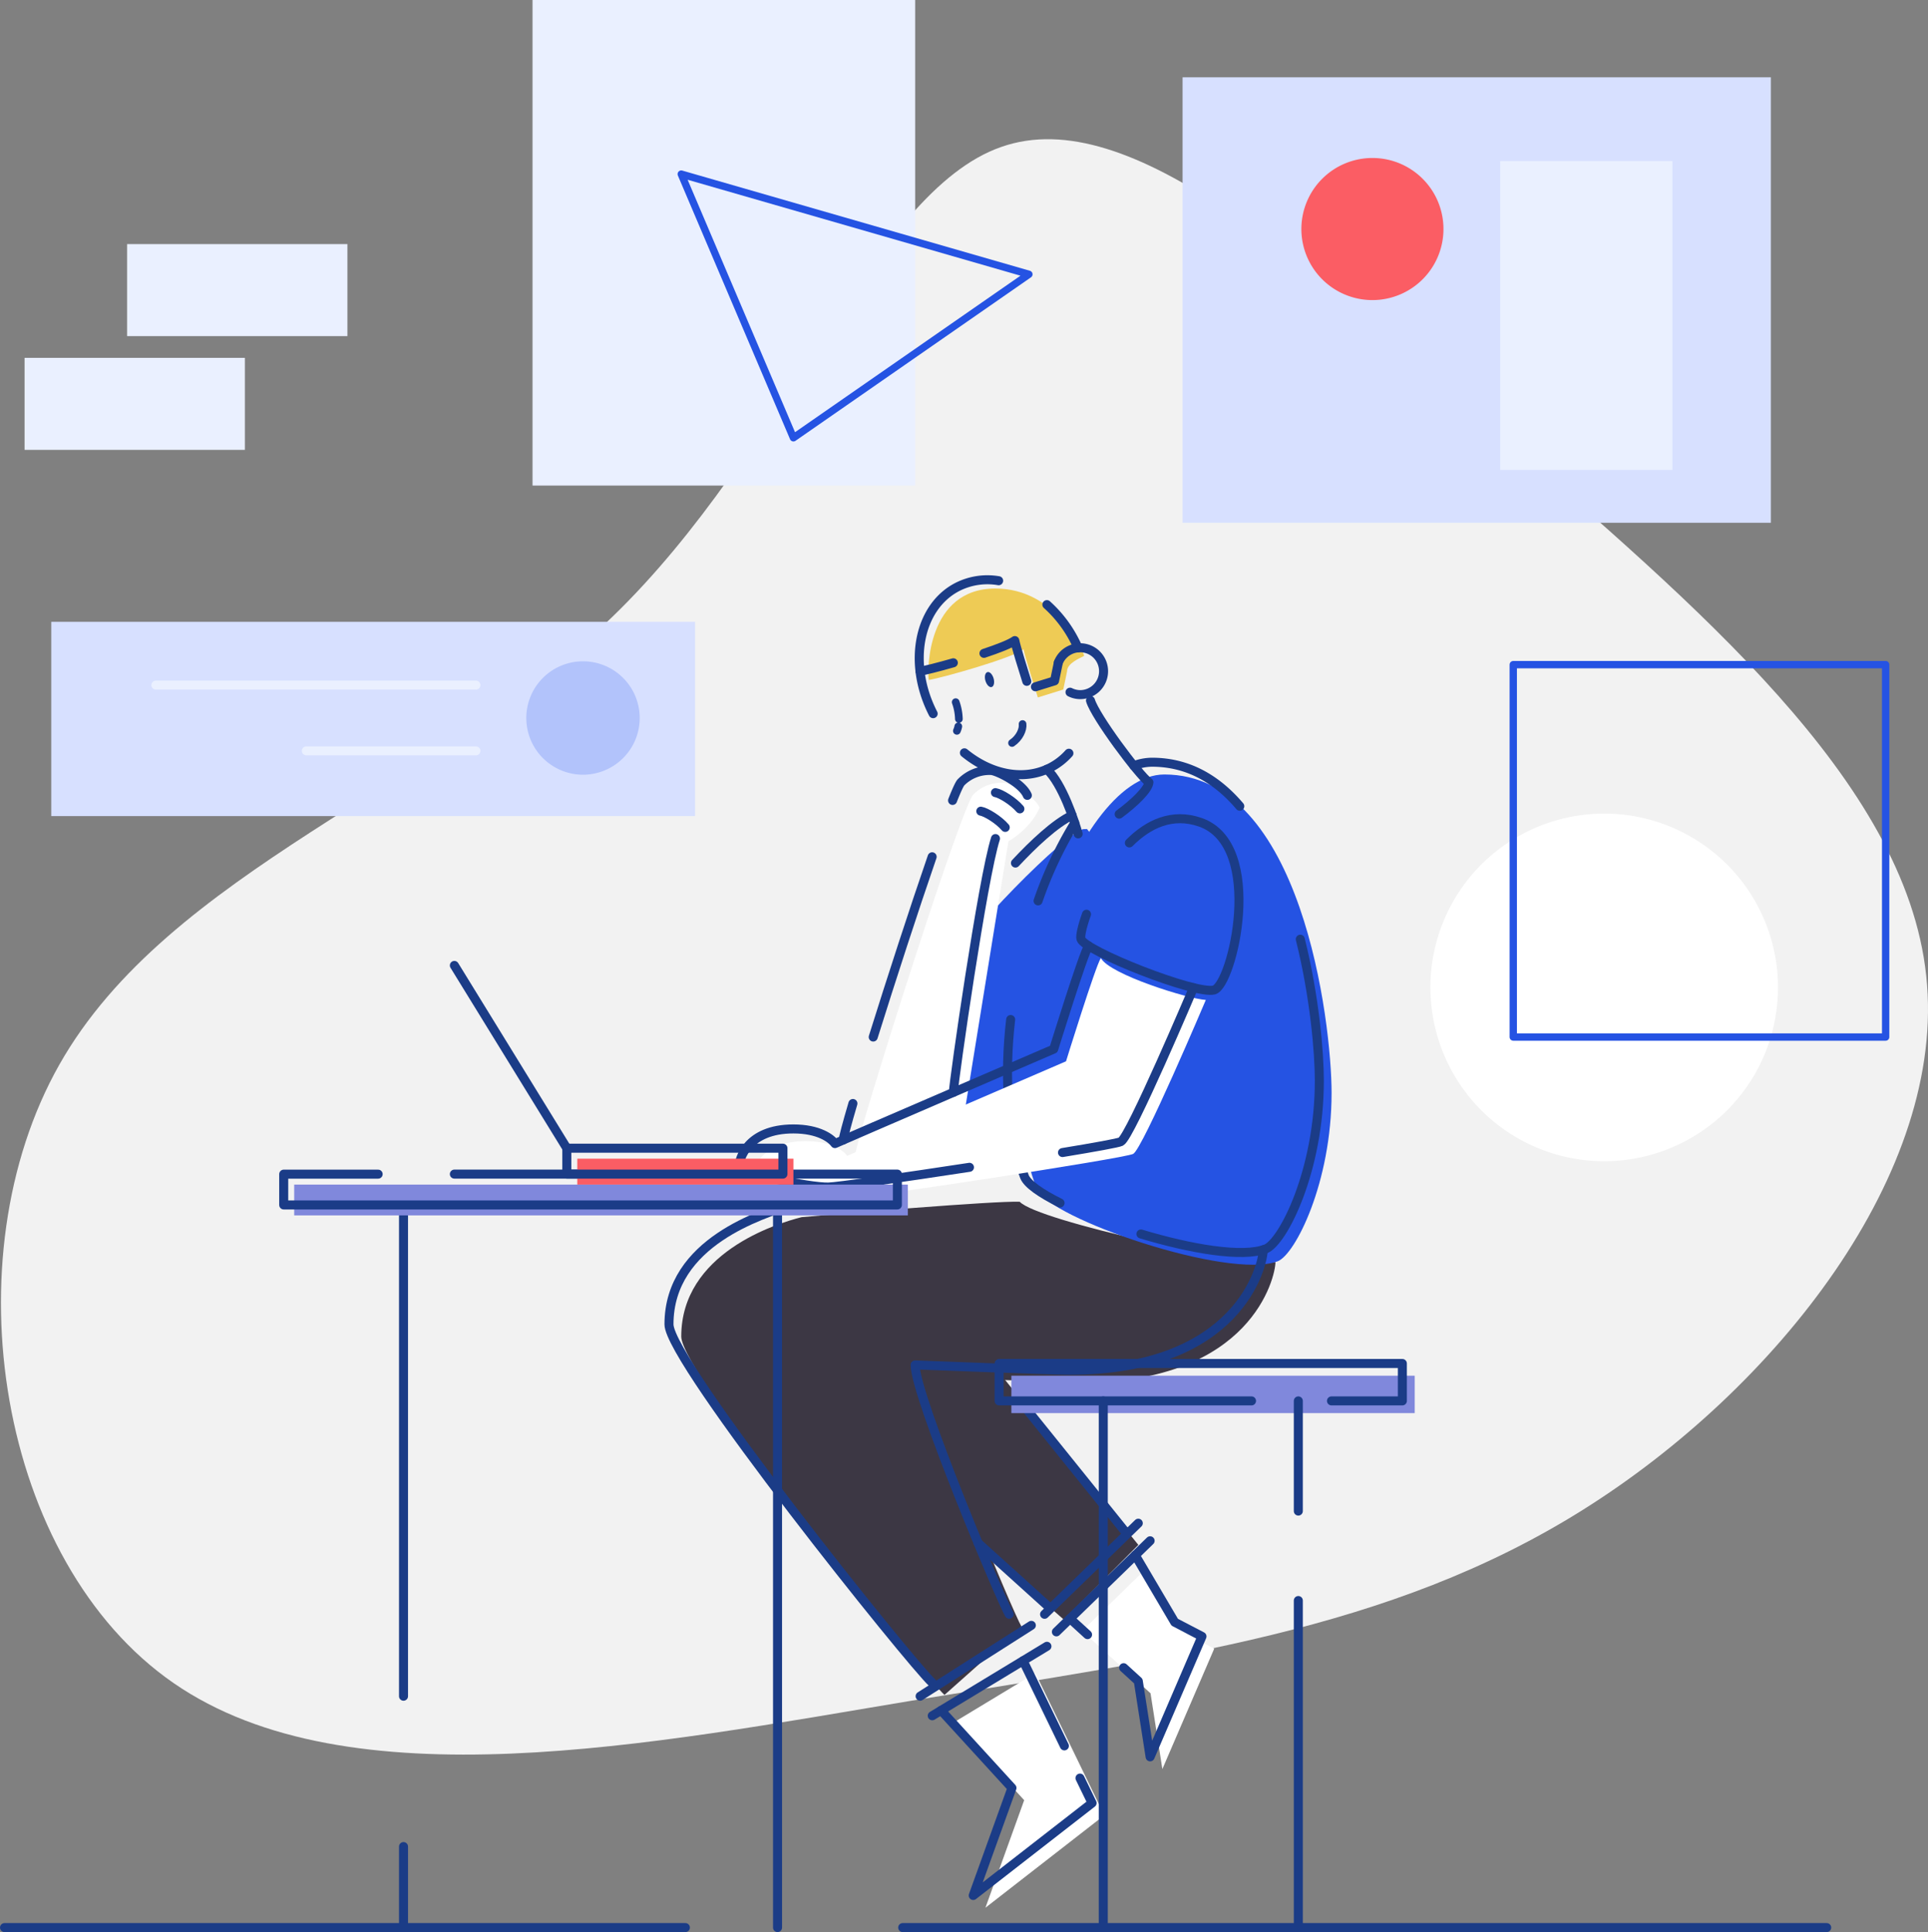 <svg xmlns="http://www.w3.org/2000/svg" viewBox="0 0 788.89 790.5">
  <rect x="0" y="0" width="788.89" height="790.5" fill="#808080" stroke="none"/>
  <defs>
    <style>
      .cls-1 {
        fill: #f2f2f2;
      }

      .cls-2 {
        fill: #d7e0ff;
      }

      .cls-3 {
        fill: #eaf0ff;
      }

      .cls-4 {
        fill: #fb5d64;
      }

      .cls-5 {
        fill: #fff;
      }

      .cls-13,
      .cls-15,
      .cls-6,
      .cls-7 {
        fill: none;
        stroke-linecap: round;
        stroke-linejoin: round;
      }

      .cls-6 {
        stroke: #2553e3;
        stroke-width: 3px;
      }

      .cls-13,
      .cls-7 {
        stroke: #1b3c87;
      }

      .cls-15,
      .cls-7 {
        stroke-width: 3.69px;
      }

      .cls-8 {
        fill: #eecb55;
      }

      .cls-9 {
        fill: #2553e3;
      }

      .cls-10 {
        fill: #3c3744;
      }

      .cls-11 {
        fill: #8088dc;
      }

      .cls-12 {
        fill: #1b3c87;
      }

      .cls-13 {
        stroke-width: 3.14px;
      }

      .cls-14 {
        fill: #b2c3fb;
      }

      .cls-15 {
        stroke: #eaf0ff;
      }
    </style>
  </defs>
  <title>Asset 1</title>
  <g id="Layer_2" data-name="Layer 2">
    <g id="Layer_1-2" data-name="Layer 1">
      <path class="cls-1" d="M613.77,177.9C693,247.24,779.71,319.11,788.16,399.22c8.67,80.32-61.3,168.89-140.56,218.57s-167.84,60.45-274.38,78C266.9,713.54,142.82,738.27,71,688.6s-91.53-173.76-46.72-253S178.54,322.07,250.41,252.52C322.28,183.19,356.52,78.77,409.58,60.16c53.06-18.81,124.93,48.41,204.19,117.74" />
      <rect class="cls-2" x="483.88" y="31.63" width="240.72" height="182.26" />
      <rect class="cls-3" x="613.84" y="65.9" width="70.49" height="126.38" />
      <path class="cls-4" d="M590.63,93.7a29.07,29.07,0,1,1-29.06-29.06A29.06,29.06,0,0,1,590.63,93.7" />
      <path class="cls-5" d="M727.51,404a71.11,71.11,0,1,1-71.11-71.11A71.11,71.11,0,0,1,727.51,404" />
      <rect class="cls-6" x="619.19" y="271.93" width="152.37" height="152.37" />
      <path class="cls-7" d="M369.36,788.66H747.44" />
      <path class="cls-7" d="M1.85,788.66H280.44" />
      <path class="cls-8" d="M436.62,274.66l-1.55,7.46-10.4,3.24s-5.15-16.06-5.86-19.69c-5,3.73-33.82,11.81-38.79,12.53-.69-3.87-.69-37.41,27.27-37.41,24.63,0,35.67,24.67,36.32,27.56-1.44.84-7,2.9-7,6.31" />
      <path class="cls-9" d="M443.53,339.23c-6.25,0-51.61,45.77-53.47,55.35l-14.61,75.59L451.12,449l4.44-96.28-10.78-13.52Z" />
      <path class="cls-5" d="M350.06,472.13c-.13-5.27,43.31-142.41,48.21-147.07a16.27,16.27,0,0,1,12.37-4.8c2.16.1,12.54,5,14.73,10.17-3.74,8.86-12.75,13.78-12.75,13.78L395.09,452.53Z" />
      <path class="cls-10" d="M403,554.37l62.78,77.71-30.45,30.61-92.16-80.57,21.8-30Z" />
      <path class="cls-10" d="M386.46,693.47C378,685.78,278.75,562.15,278.75,546.85c0-34.11,38.7-46.2,49.26-48.86,14.55-1.32,79.09-6.72,89.24-6.3,7.32,7.93,92.32,26.23,104.64,24.65,0,6.17-9.8,49.31-79.32,49.31-7.28,0-62.09-2.19-63.11-2.19,0,12.83,35.13,96.34,38.48,102" />
      <path class="cls-9" d="M476.4,316.87c56.27,0,68.45,101.51,68.45,130.32,0,36.73-14.9,66.08-22,68.83-20.11,7.73-93.93-17.59-98.61-29.58-22.82-58.4,14.74-169.57,52.2-169.57" />
      <path class="cls-7" d="M428.36,247.38a51.18,51.18,0,0,1,11.38,14.81q.74,1.44,1.38,2.88" />
      <path class="cls-7" d="M381.82,292c-10.51-20.42-6.06-43.64,9.94-51.87a27.17,27.17,0,0,1,16.86-2.53" />
      <path class="cls-7" d="M437.37,308.18a26.32,26.32,0,0,1-7.57,5.88c-10.92,5.62-24.4,2.8-35.19-6.05" />
      <path class="cls-7" d="M433.05,271.08A9.59,9.59,0,1,1,442,284.21a9.43,9.43,0,0,1-4.17-1" />
      <path class="cls-7" d="M441.15,341.18c-1.41-5.05-6.48-20.61-12.81-26.43" />
      <path class="cls-7" d="M446.2,286.61c1.95,6.56,19.58,30.21,23.92,33.49-.26,2.85-5.87,8.36-12.18,13" />
      <path class="cls-7" d="M423.67,281l7.83-2.43,1.55-7.47" />
      <path class="cls-7" d="M402.61,267.32c5.82-1.94,10.79-3.87,12.63-5.23.51,2.64,3.38,11.86,4.9,16.68" />
      <path class="cls-7" d="M376.44,274.62c1.92-.28,7.37-1.65,13.64-3.44" />
      <path class="cls-7" d="M433.75,492.2c-7.9-3.94-13.39-7.77-14.56-10.77-7-18-8.33-41.05-5.65-64.3" />
      <path class="cls-7" d="M532.05,384.27c5.86,23.5,7.79,46.45,7.79,57.91,0,36.74-14.9,66.09-22,68.83-9.43,3.63-30.65,0-51-6.14" />
      <path class="cls-7" d="M463.92,313.3a21,21,0,0,1,7.48-1.44c14.83,0,26.6,7.06,35.89,18" />
      <path class="cls-7" d="M424.76,368.59a163.24,163.24,0,0,1,15-31.9" />
      <path class="cls-7" d="M389.77,327.49c1.66-4.2,2.88-6.85,3.49-7.44a16.27,16.27,0,0,1,12.37-4.8c2.16.1,12.54,5,14.73,10.17" />
      <path class="cls-7" d="M357.3,424.3c7.37-23.56,16.73-52.37,24.11-73.75" />
      <path class="cls-7" d="M345.05,466.41c0-1,1.47-6.53,3.94-14.92" />
      <path class="cls-7" d="M407.31,324.3c2.14.34,7.31,3.49,10,6.64" />
      <path class="cls-7" d="M401.32,331.89c2.13.34,7.31,3.49,10,6.64" />
      <path class="cls-7" d="M390.09,446.94c.17-4.8,12-87.58,17.23-103.85" />
      <path class="cls-7" d="M415.5,353.12c7.28-7.79,16.1-16.16,23.18-19.55" />
      <path class="cls-7" d="M185.91,395l46,74.76" />
      <path class="cls-7" d="M516.88,511.33c0,6.17-9.79,49.31-79.32,49.31-7.28,0-62.09-2.19-63.11-2.19,0,12.83,35.13,96.34,38.48,102" />
      <path class="cls-7" d="M323,493c-10.21,3.82-49.27,14.75-49.27,48.86,0,15.3,99.23,138.93,107.71,146.62" />
      <path class="cls-7" d="M376.49,694,422,665" />
      <path class="cls-7" d="M381.45,702l46.93-28.43" />
      <path class="cls-7" d="M400.22,631.33l29.16,26.35" />
      <path class="cls-7" d="M417.33,573.17l43.4,53.91" />
      <path class="cls-7" d="M465.76,623.21l-38.35,37.27" />
      <path class="cls-7" d="M470.6,630.4l-38.35,37.27" />
      <path class="cls-7" d="M165.11,755.52v33.14" />
      <path class="cls-7" d="M165.11,493V694" />
      <path class="cls-7" d="M318.15,493V788.66" />
      <path class="cls-9" d="M496.12,341.43c26.79,9.32,13.15,66.7,5.61,68.64s-53-16.05-54.42-20.89,17.52-58.65,48.81-47.75" />
      <path class="cls-7" d="M462.11,344.88c7.75-7.77,17.55-12.45,29-8.46,26.79,9.32,13.15,66.7,5.6,68.64s-53-16.05-54.42-20.89c-.34-1.14.45-5,2.28-10.12" />
      <path class="cls-5" d="M450.44,392c-2.18,3.2-14.25,42.23-14.25,42.23S350.92,471,346.67,472.9c-1.55-2.12-6.65-6-17-6-18.95,0-22.23,12.57-22.23,15.27s28.81,8.7,36.54,8.51,115.82-16.63,119.68-18.56,29.73-63,29.73-63c-7-.37-39.27-10.36-42.93-17.11" />
      <path class="cls-7" d="M396.68,477.6c-27.28,4.17-54,8-57.73,8.08-7.73.2-36.54-5.8-36.54-8.51s3.28-15.27,22.23-15.27c10.37,0,15.47,3.87,17,6,4.25-1.93,89.52-38.67,89.52-38.67s12.07-39,14.25-42.23" />
      <path class="cls-7" d="M488.36,404.1s-25.86,61.09-29.73,63c-1.1.55-10.63,2.28-23.88,4.46" />
      <rect class="cls-11" x="413.83" y="562.86" width="165.03" height="15.31" />
      <path class="cls-7" d="M512.09,573.17H408.81V557.86h165v15.31h-29" />
      <rect class="cls-11" x="120.38" y="484.67" width="251.09" height="12.6" />
      <path class="cls-7" d="M185.91,480.38H367.18V493H116.09v-12.6h38.64" />
      <rect class="cls-4" x="236.22" y="474.07" width="88.43" height="10.6" />
      <rect class="cls-7" x="231.93" y="469.78" width="88.43" height="10.6" />
      <path class="cls-5" d="M390.07,704.83l29,31.71-15.86,44,48.65-37.83-28.2-58.17" />
      <path class="cls-7" d="M435.52,714.32,418.63,679.5" />
      <path class="cls-7" d="M385.07,699.82l29,31.71-15.85,44,48.64-37.83L441.9,727.5" />
      <path class="cls-5" d="M469.53,641.31l16.15,27.42,11.15,5.8-21.22,49.28-4.84-31-28-25.53" />
      <path class="cls-7" d="M445,668.8l-7.15-6.53" />
      <path class="cls-7" d="M464.52,636.31l16.15,27.41,11.15,5.81L470.6,718.81l-4.84-31-6-5.48" />
      <path class="cls-7" d="M451.43,573.17v214" />
      <path class="cls-7" d="M531.24,654.85V787.2" />
      <path class="cls-7" d="M531.24,573.17v45.08" />
      <path class="cls-12" d="M403.21,278.51c.49,1.7,1.63,2.86,2.55,2.59s1.28-1.85.79-3.54S404.93,274.7,404,275s-1.27,1.85-.79,3.54" />
      <path class="cls-13" d="M392.11,297.2a8.15,8.15,0,0,1-.58,1.83" />
      <path class="cls-13" d="M391.05,287.29a22.15,22.15,0,0,1,1.3,6.87" />
      <path class="cls-13" d="M418.41,296.24c.29,2.24-1.28,5.72-4.31,7.75" />
      <rect class="cls-2" x="20.98" y="254.42" width="263.43" height="79.48" />
      <path class="cls-14" d="M261.75,293.76a23.2,23.2,0,1,1-23.2-23.19,23.2,23.2,0,0,1,23.2,23.19" />
      <path class="cls-15" d="M194.73,280.31H63.79" />
      <path class="cls-15" d="M194.73,307.22H125.35" />
      <rect class="cls-3" x="217.9" width="156.56" height="198.66" />
      <path class="cls-6" d="M278.75,71.23l45.9,107.89L421,112.23Z" />
      <rect class="cls-3" x="52" y="99.87" width="90.15" height="37.65" />
      <rect class="cls-3" x="10.05" y="146.41" width="90.15" height="37.65" />
    </g>
  </g>
</svg>